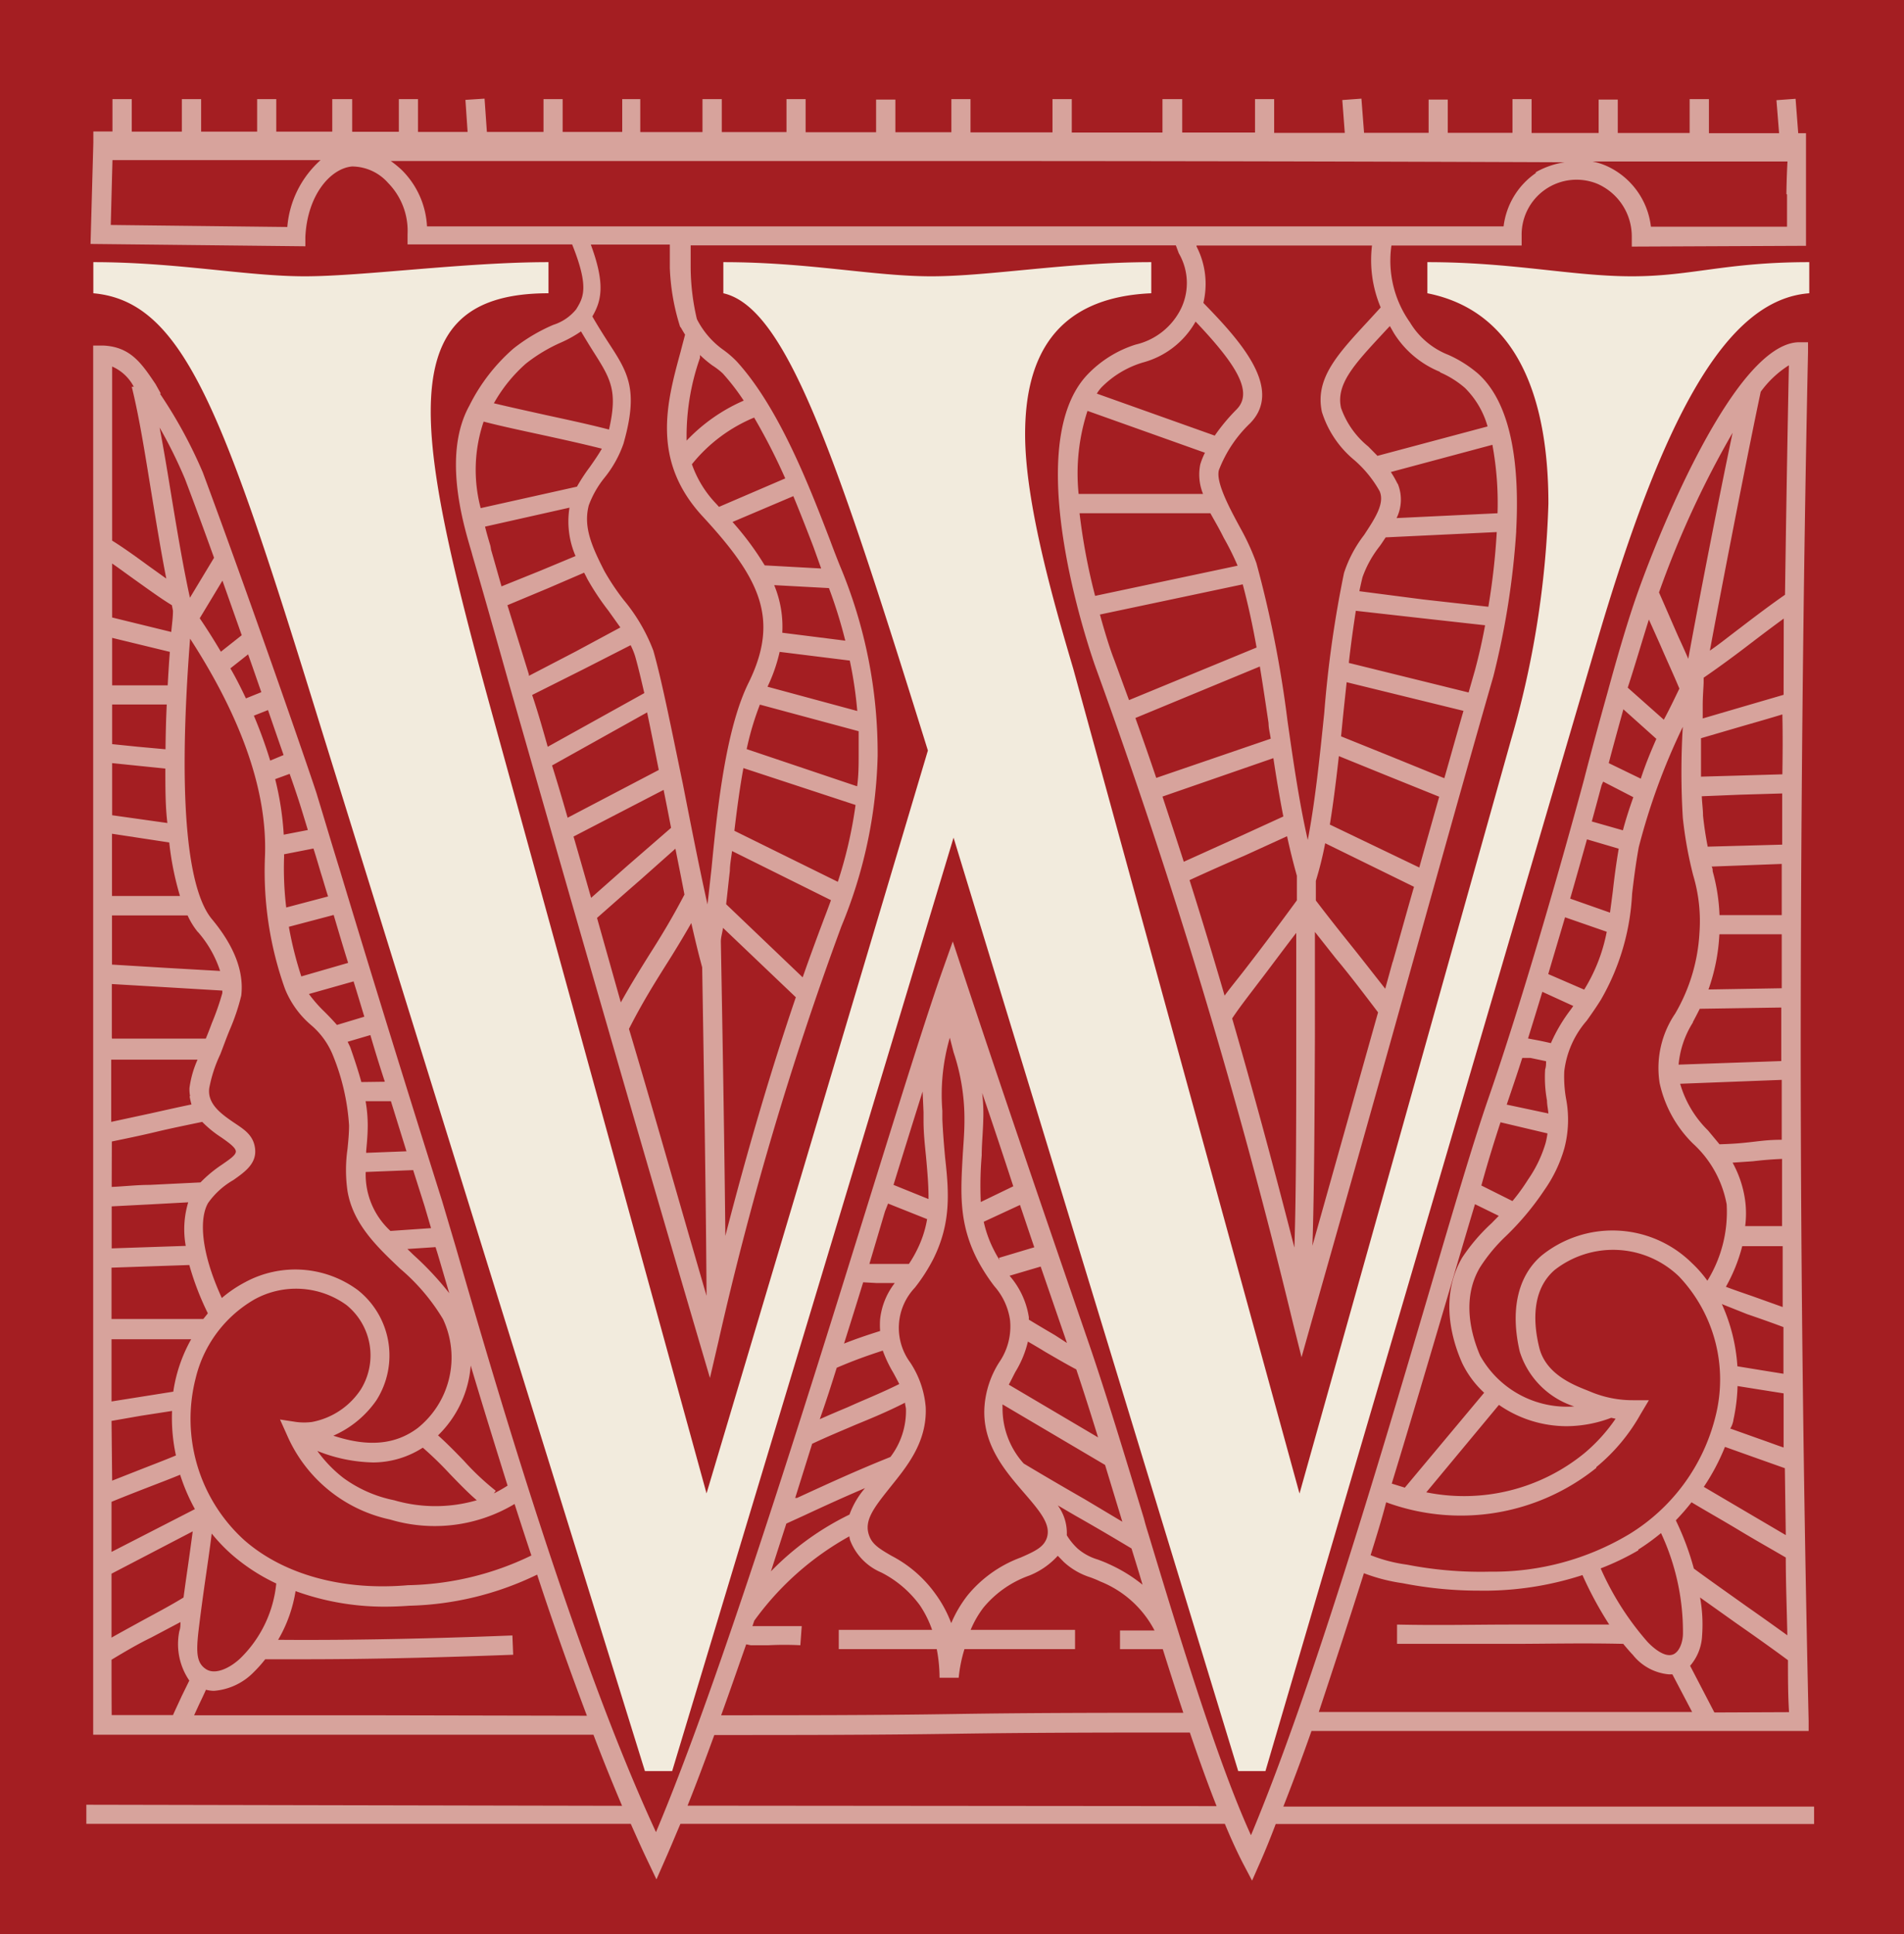 <svg xmlns="http://www.w3.org/2000/svg" viewBox="0 0 122.4 124.31">
  <defs>
    <style>
      .cls-3{fill:#f2ebdd}
    </style>
  </defs>
  <g id="Layer_2" data-name="Layer 2">
    <g id="Layer_1-2" data-name="Layer 1">
      <path fill="#a41e22" d="M0 0h122.4v124.31H0z"/>
      <g opacity=".65">
        <path class="cls-3" d="M116.62 116.12H82.5c.6-1.53 1.21-3.15 1.81-4.86H116.27v-.63c-.32-14.17-.5-28.52-.51-42.66 0-13.8.14-29.9.47-45.34V22h-.66c-1.14.06-2.35 1.05-3.54 2.55-3 3.81-5.8 10.78-6.91 14-.55 1.6-1.21 3.86-1.79 6-.81 2.88-1.47 5.43-1.48 5.48s-3.26 12.19-6.2 20.66c-.93 2.69-2.29 7.3-3.86 12.64-3.18 10.79-7.49 25.38-11.37 34.63-2.07-4.52-4.45-12.26-6.59-19.35-.1-.32-.2-.64-.29-1-1.29-4.25-2.51-8.27-3.59-11.4-3.48-10.11-6-17.52-8.14-24l-.56-1.7-.6 1.69c-1.07 3-2.82 8.63-4.85 15.15-4.07 13.1-9.58 30.82-13.63 40.41C37 106.6 32 89.52 29.31 80.19l-.89-3c-3.34-10.6-5.31-17.09-6.61-21.39-.62-2-1.07-3.54-1.42-4.67 0-.12-4-11.74-7.35-20.76a30.09 30.09 0 00-2.76-5.07h.06l-.34-.61c-.9-1.34-1.61-2.4-3.37-2.48h-.64V111.5h32.16c.6 1.58 1.22 3.11 1.84 4.57L5.55 116v1.23h35c.36.81.71 1.6 1.07 2.35l.58 1.22.54-1.23c.32-.72.65-1.52 1-2.34h35c.39.94.78 1.79 1.15 2.51l.6 1.14.52-1.18c.34-.77.68-1.61 1-2.46h34.61zm-6.41-6.05l-1.56-3a3.18 3.18 0 00.77-1.93 9.69 9.69 0 00-.13-2.46l2.32 1.65c1.16.81 2.32 1.63 3.33 2.38 0 1.11 0 2.23.07 3.34zM99.29 76.48a8.88 8.88 0 001.28-2.69 7.19 7.19 0 00.1-3.2 8.08 8.08 0 01-.11-1.73 6 6 0 011.44-3.25c.3-.42.61-.86.92-1.36a15.06 15.06 0 002-6.8c.11-.93.23-1.9.43-3a41.5 41.5 0 012.83-7.73 48.46 48.46 0 000 5.83 25.63 25.63 0 00.67 3.72 10.25 10.25 0 01.4 3.7 11.5 11.5 0 01-1.56 5.18 6.22 6.22 0 00-1 4.46 7.75 7.75 0 002.14 3.89 7 7 0 012.17 3.91 8.42 8.42 0 01-1.24 4.91 7.71 7.71 0 00-1-1.14 7.26 7.26 0 00-9.68-.46c-1.52 1.32-2 3.51-1.38 6.16a5.41 5.41 0 003.5 3.52 6.39 6.39 0 01-6.05-3.27c-.53-1.23-1.24-3.61 0-5.68a10.72 10.72 0 011.66-2 17.88 17.88 0 002.48-2.97zm3.77-26.24l1.94 1c-.27.76-.5 1.48-.67 2.13l-2-.57c.39-1.42.62-2.3.63-2.33zm1 4.31c-.17 1-.29 1.94-.38 2.75-.06.47-.12.92-.18 1.36l-2.56-.9c.41-1.42.77-2.71 1.08-3.81zm-.77 5.34a11 11 0 01-1.45 3.72l-2.31-1c.37-1.26.74-2.49 1.08-3.65zm-2.15 4.77l-.17.24a10.49 10.49 0 00-1.27 2.15c-.34-.08-.71-.16-1.1-.23l-.37-.07c.31-1 .62-2 .92-3zM98.39 68l1 .21c0 .17 0 .35-.06.53a8.28 8.28 0 00.12 2c0 .28.07.56.09.83L96.86 71c.34-1 .68-2 1-3zm9.35 29.71a14 14 0 001-1.15c.86.52 2 1.16 3.06 1.8s2.13 1.24 3 1.75c0 1.69.07 3.37.1 5-.82-.59-1.7-1.22-2.59-1.84-1.19-.85-2.39-1.69-3.42-2.45a17.67 17.67 0 00-1.15-3.08zm4.73-.41l-2.94-1.73a13.84 13.84 0 001.36-2.57l1.85.66 2 .71.06 4.3zm-3.64-31.61c.14-.26.29-.55.44-.85l5.24-.08v3.44l-6.6.23a6.08 6.08 0 01.92-2.71zm2.6 25.59a11.6 11.6 0 00.27-2.19l1.38.22 1.58.25v3.48c-.48-.16-1-.36-1.55-.55l-1.88-.67c.1-.15.16-.33.2-.51zm3.15-41.51l-2.76.08-2.47.07v-2.47l2.77-.81c.84-.24 1.68-.48 2.46-.72.03 1.32.02 2.6 0 3.88zm-2.72 1.31l2.71-.08v3.29l-4.79.13c-.11-.57-.22-1.23-.3-2 0-.37-.06-.79-.08-1.24zm2.68 4.45v3.29h-4a12.22 12.22 0 00-.44-2.82c0-.09 0-.2-.07-.3zm-4 4.52h4v3.47l-4.71.08a12.4 12.4 0 00.7-3.52zm4 9.36v3.85c-.9 0-1.45.09-2 .15s-1 .11-2 .14l-.74-.89a6.88 6.88 0 01-1.79-3zm-1.84 5.23c.5-.06 1-.11 1.86-.15v4.32h-2.37a6.35 6.35 0 000-1.63 7 7 0 00-.81-2.45zm-.7 5.46h2.6v3.91l-1.9-.68c-.61-.21-1.22-.42-1.75-.62A10.68 10.68 0 00112 80.1zm.32 4.37c.85.29 1.69.59 2.33.83v3l-1.37-.22-1.59-.26a11.47 11.47 0 00-1-4zm2.34-39.81l-2.81.82-2.39.7v-.85c0-.59.05-1.09.06-1.47v-.3c.92-.63 2-1.42 3-2.19.72-.55 1.46-1.11 2.15-1.61zM96.36 90.3a7.64 7.64 0 004.34 1.37 8.19 8.19 0 002.88-.54l.28.06a10.93 10.93 0 01-2 2.21 12.23 12.23 0 01-10.17 2.52zm6.26 4a12 12 0 002.85-3.41L106 90h-1a7 7 0 01-2.74-.54l-.22-.09c-.94-.37-2.7-1.07-3.1-2.8-.37-1.54-.49-3.65 1-4.94a6.1 6.1 0 018 .42 9.62 9.62 0 012.34 9 12.34 12.34 0 01-5.56 7.57 17 17 0 01-8.92 2.4 24.71 24.71 0 01-5.35-.45 9.82 9.82 0 01-2.34-.61c.35-1.13.71-2.27 1-3.4a13.9 13.9 0 0013.51-2.21zm2.7 5.3a13.94 13.94 0 001.46-1.06 15 15 0 011.41 6.45c0 .51-.2 1.15-.61 1.34-.6.27-1.44-.55-1.68-.81a18.42 18.42 0 01-3-4.71 16.62 16.62 0 002.42-1.16zM115 23.48c-.1 4.89-.18 9.84-.25 14.75-.91.63-1.93 1.4-2.92 2.16-.64.48-1.28 1-1.91 1.43.9-4.85 2.54-13.22 3.27-16.64a6.57 6.57 0 011.81-1.7zm-6.44 18.93q-.31-.72-.66-1.47c-.44-1-.87-2-1.25-2.86a61.63 61.63 0 014.73-10.26c-.92 4.38-2.19 10.9-2.86 14.59zM106 39.82l.73 1.63c.43 1 .86 1.92 1.23 2.81-.25.51-.58 1.22-1 2l-2.32-2.06c.49-1.5.95-3.09 1.36-4.38zm.48 7.67c-.36.82-.72 1.69-1 2.56l-2.06-1c.23-.89.57-2.12.94-3.46zm-10 24.65l3 .71a5.18 5.18 0 01-.12.62 8.17 8.17 0 01-1.13 2.35 12.75 12.75 0 01-1 1.38l-2-1c.43-1.56.86-2.93 1.23-4.06zm-3.55 11.64c.68-2.3 1.31-4.45 1.89-6.38l1.53.75-.47.48a12 12 0 00-1.88 2.2c-1.48 2.54-.65 5.34 0 6.79a6.29 6.29 0 001.41 1.9l-5.1 6.1-.84-.26c1.24-4.06 2.41-8.03 3.46-11.58zm-5.25 17.34a11.42 11.42 0 002.48.64 25.38 25.38 0 005 .48h.57a20.45 20.45 0 006-1 23.63 23.63 0 001.72 3.18h-6.28c-2.28 0-4.63.06-7.36 0v1.24H97.2c2.22 0 4.51-.06 7.15 0 .2.24.4.48.62.71a3.34 3.34 0 002.31 1.25h.23l1.27 2.42h-24c.95-2.87 1.94-5.88 2.9-8.92zm-72.22 5.46c-.64.61-1.6 1.1-2.21.71s-.64-1.06-.5-2.36c.13-1.11.31-2.43.5-3.74.13-.9.26-1.79.36-2.62a11 11 0 001.29 1.35 12.35 12.35 0 002.86 1.86 7.78 7.78 0 01-2.3 4.8zm3.75-55.11c.17.53.36 1.16.58 1.88l-1.55.3a19.23 19.23 0 00-.55-3.57l.93-.34c.38 1.07.58 1.71.59 1.73zm1.42 4.65c.15.47.3 1 .46 1.5l-2.69.71a21.08 21.08 0 01-.14-3.17 2.09 2.09 0 000-.25l1.89-.37c.15.46.31 1.01.48 1.58zm7.49 24.42c.24.8.49 1.67.76 2.58a19.82 19.82 0 00-2.3-2.46l-.39-.38 1.81-.12zm-.94 12.51a22.29 22.29 0 011.74 1.69c.58.6 1.18 1.22 1.73 1.69a9.5 9.5 0 01-5.31 0A8.32 8.32 0 0122.08 95a8.41 8.41 0 01-1.68-1.74A10.08 10.08 0 0024 94a5.92 5.92 0 003.18-.95zm2.63.83c-.55-.57-1.12-1.15-1.65-1.62a7 7 0 002.1-4.49c.72 2.42 1.52 5 2.37 7.72a8.88 8.88 0 01-.88.5l.12-.17a16.75 16.75 0 01-2.06-1.94zm-4.07-12.32a13 13 0 012.74 3.23 5.81 5.81 0 01-1.63 7c-1.43 1.07-3.18 1.23-5.42.49A6.55 6.55 0 0024.2 90a5.36 5.36 0 00-1.2-7.08 6.77 6.77 0 00-7.27-.49 8.06 8.06 0 00-1.47 1c-1.43-3.12-1.42-5.19-.88-6.11A5.08 5.08 0 0115 75.85c.74-.52 1.5-1.06 1.4-2s-.79-1.3-1.46-1.76-1.39-1-1.49-1.77a1.5 1.5 0 010-.37 8.86 8.86 0 01.71-2.18c.17-.43.37-1 .61-1.58a13.63 13.63 0 00.74-2.2c.18-1.54-.44-3.18-1.91-4.94-1.17-1.44-2.33-5.75-1.38-18 3.36 5.19 5 9.92 4.81 14.09a22.47 22.47 0 001.29 8.42A6 6 0 0020 65.89a5 5 0 011.38 1.89 14.29 14.29 0 011.06 4.56c0 .5-.05 1-.1 1.51a9.46 9.46 0 000 2.71c.36 2.12 1.9 3.58 3.4 5zm-15.1-33.4L8.88 48l-1.67-.17v-2.55h3.51c-.05 1.02-.07 1.97-.08 2.88zm.14-4.11H7.21V41l3.71.9c-.06.73-.1 1.45-.14 2.15zm-3.57 5l1.56.16 1.86.19c0 1.27 0 2.44.13 3.5l-3.55-.5zm5.51 10.85a7.16 7.16 0 011.43 2.51l-3.49-.2L7.2 62v-3.16h4.86a4.92 4.92 0 00.66 1.07zm-5.53 6.79v-3.44l3.4.2 3.7.22a.91.91 0 010 .17 17 17 0 01-.67 1.92c-.14.38-.27.71-.39 1H7.2zm5 3.77a4.12 4.12 0 00.12.53c-.83.17-1.71.37-2.61.57l-2.55.55v-4h5.55a6.53 6.53 0 00-.52 1.83 2.45 2.45 0 00.04.52zm-5 2.91C8.06 73.19 9 73 10 72.76s2.09-.46 3-.65a7.12 7.12 0 001.23 1c.44.31.9.63.93.88s-.41.53-.88.86A8.43 8.43 0 0012.89 76l-3.26.16c-.84 0-1.68.1-2.45.13zm4.76 6.71l-4.77.16v-2.7l2.52-.13 2.4-.13a6 6 0 00-.16 2.8zM7.17 91.33L9.06 91l2-.31a11.45 11.45 0 00.25 2.86c-.69.29-1.48.59-2.27.9l-1.83.72zm0 5.2c.68-.28 1.47-.59 2.27-.9s1.49-.57 2.14-.84a12.31 12.31 0 00.95 2.21l-5.36 2.75zm4.22-8.27a9.68 9.68 0 00-.25 1.19l-2.27.36-1.7.27v-4h5.12a9.81 9.81 0 00-.9 2.18zm1.68-3.48h-5.9v-3.3l5-.17a17.9 17.9 0 001.19 3.1c-.08.12-.19.24-.29.37zm10.43-14h1.63l1 3.22-2.59.1v-.12c.05-.53.1-1.08.1-1.64a9.07 9.07 0 00-.14-1.57zm-.27-1.23c-.21-.76-.45-1.48-.69-2.17-.05-.15-.13-.28-.19-.42l1.46-.43c.29 1 .6 2 .93 3zm-1.57-3.67c-.26-.3-.53-.58-.8-.85a8.7 8.7 0 01-1-1.14l2.87-.81c.22.71.45 1.47.69 2.27zm-2.29-3.12a23.26 23.26 0 01-.8-3.19l2.88-.76c.28.94.59 2 .93 3.08zm-2-13.87A29.93 29.93 0 0016.32 46l.91-.36c.37 1.08.71 2.06 1 2.89zm-1.56-4c-.3-.63-.62-1.28-1-1.93l1.14-.9c.3.84.58 1.66.85 2.43zm-1.61-3c-.42-.71-.87-1.43-1.36-2.15l1.46-2.42 1.24 3.51zm-3.08-2.65c0 .47-.07.92-.11 1.38l-3.8-.93v-3.47c.49.34 1 .72 1.55 1.11.8.57 1.61 1.16 2.29 1.57.02.1.05.25.07.36zm-.24 14.91a18.93 18.93 0 00.69 3.44H7.2v-4zm-3.71 47l5.22-2.72c-.11.82-.23 1.7-.36 2.59-.08.56-.16 1.12-.23 1.66-.81.5-1.76 1-2.68 1.5-.65.36-1.32.72-1.95 1.08zM15.71 99a10.52 10.52 0 01-3.13-10.42 8 8 0 013.78-5.06 5.53 5.53 0 015.91.36 4.16 4.16 0 01.93 5.42 4.82 4.82 0 01-3.15 2.1 4 4 0 01-1 0L18 91.24l.45 1a9.36 9.36 0 006.63 5.43 10 10 0 008-1c.35 1.09.71 2.2 1.08 3.31a18.94 18.94 0 01-7.93 1.91c-4.23.37-8.02-.7-10.52-2.89zm12-20.06l-2.61.18a4.92 4.92 0 01-1.59-3.79l3.05-.12.73 2.3zM11.89 30.78c.62 1.63 1.25 3.35 1.87 5.07l-1.55 2.57c-.44-2-.82-4.29-1.19-6.53-.24-1.48-.49-3-.76-4.41a30.82 30.82 0 011.63 3.3zM8.6 24.86h-.13C9 27 9.39 29.61 9.8 32.09c.28 1.71.57 3.46.89 5.1l-1.2-.86c-.79-.58-1.6-1.16-2.28-1.58V23.56a2.85 2.85 0 011.39 1.3zm-1.43 81.82c.78-.47 1.67-1 2.54-1.42l1.89-1c0 .2 0 .39-.07.58a4.15 4.15 0 00.64 3.18l-.49 1c-.2.44-.41.88-.56 1.22H7.18c-.01-1.24-.01-2.38-.01-3.56zm16.22 3.57H12.48l.32-.7c.16-.33.31-.65.44-.94a2.24 2.24 0 00.51.07 4 4 0 002.56-1.2 8.28 8.28 0 00.74-.83h2.59c5.19 0 10.44-.18 13.35-.29l-.05-1.24c-3.23.13-9.36.33-15.06.28a9 9 0 001.12-3.13 16.77 16.77 0 005.69 1q.8 0 1.62-.06a19.85 19.85 0 008.22-2c1 3.06 2.09 6.13 3.2 9.07zm33.7-32.89l2.51 1a7 7 0 01-.66 2 7.62 7.62 0 01-.51.88h-2.54l1-3.37zm15.65 22.17c.24.77.48 1.55.71 2.33a9.82 9.82 0 00-2.17-1.33c-.23-.11-.47-.2-.71-.29a3.5 3.5 0 01-1.29-.7 4 4 0 01-.7-.86 3 3 0 00-.58-1.92l1.13.66c1.22.69 2.41 1.39 3.61 2.11zm-6.92-3.59c1.1 1.27 1.76 2.08 1.47 2.93-.21.57-.71.82-1.67 1.24a8 8 0 00-3.41 2.42 7.89 7.89 0 00-1.06 1.8 7.8 7.8 0 00-1-1.86 8 8 0 00-2.84-2.47c-.83-.48-1.27-.76-1.46-1.37-.29-.92.33-1.72 1.35-3s2.41-2.88 2.31-5.18a6.08 6.08 0 00-1-2.88 3.75 3.75 0 01.3-4.8 11.3 11.3 0 001.2-1.87c1.13-2.29 1-4.23.75-6.47-.07-.76-.14-1.57-.18-2.48v-.55a13.09 13.09 0 01.48-4.7l.24.93A13.51 13.51 0 0162 72c0 .82-.07 1.56-.11 2.25-.14 2.45-.25 4.38.93 6.7a11.9 11.9 0 001.11 1.73 4.18 4.18 0 011 2.16 4.06 4.06 0 01-.7 2.73 6.12 6.12 0 00-.94 2.81c-.18 2.43 1.33 4.17 2.53 5.56zm-.54-7.77a6.62 6.62 0 00.8-1.94c.36.21.74.43 1.11.66.69.4 1.37.8 2 1.13.45 1.34.92 2.81 1.4 4.37L64.85 89c.15-.27.28-.55.43-.83zm2.54-2.35c-.58-.34-1.14-.67-1.68-1v-.16A5.28 5.28 0 0064.9 82l2-.59 1.69 4.91zM64.26 81c-.12-.2-.24-.4-.36-.64a7.51 7.51 0 01-.66-1.83l2.33-1.08c.3.88.6 1.79.92 2.72l-2.27.68zm-1.21-3.74a23.26 23.26 0 01.06-3c0-.7.08-1.46.1-2.29a11.51 11.51 0 00-.07-1.72 468.1 468.1 0 012 6zm-3.68-5.79v.55c0 .93.11 1.76.18 2.54s.15 1.73.14 2.51l-2.25-.91c.66-2.14 1.29-4.16 1.87-6 .02.44.04.84.06 1.33zm-3 11h1.15a4.58 4.58 0 00-.94 2.31 5.08 5.08 0 000 .77c-.88.28-1.54.5-2.32.81.42-1.33.83-2.64 1.23-3.94zm-2.62 5.46c1.2-.51 1.91-.76 3-1.12a8.25 8.25 0 00.68 1.43c.13.24.26.48.38.72-1.25.62-2.24 1-3.27 1.47-.57.24-1.17.49-1.84.79.4-1.13.75-2.22 1.09-3.31zm-1.54 4.87c1.09-.51 2-.88 2.81-1.23 1-.41 2-.82 3.16-1.41 0 .13.05.26.06.41a4.87 4.87 0 01-1 3.08c-2.13.85-4 1.71-6 2.63h-.12zm-1.66 5.13l1.16-.53c1.31-.61 2.58-1.19 3.9-1.75a5.4 5.4 0 00-1 1.7 18.07 18.07 0 00-5.05 3.65zm-2.29 7.82h1.14a19.84 19.84 0 012.05 0l.09-1.23h-3.17l.12-.35a18.73 18.73 0 016.11-5.42 1.84 1.84 0 00.05.25 3.67 3.67 0 002 2.07 7 7 0 012.49 2.12 6.77 6.77 0 01.78 1.57h-6V106h6.3a9.81 9.81 0 01.18 1.84h1.23A9.18 9.18 0 0162 106h7.11v-1.24H62.4a6.43 6.43 0 01.83-1.44 6.76 6.76 0 012.94-2.05A4.94 4.94 0 0068 100l.38.39a4.54 4.54 0 001.73 1c.21.08.42.16.62.26a6.75 6.75 0 013.49 3.15H72v1.2h2.75c.44 1.4.88 2.77 1.32 4.09-4.74 0-9.72 0-14.71.08s-10.16.08-15 .08c.53-1.46 1.06-3 1.61-4.56zm21.48-9.38c-1.31-.75-2.61-1.51-3.93-2.3a5.27 5.27 0 01-1.36-3.6 1.38 1.38 0 010-.2l6.59 3.89 1.11 3.65zM44.2 116.06c.56-1.4 1.13-2.92 1.72-4.54 5 0 10.2 0 15.45-.08s10.25-.08 15.12-.08c.58 1.7 1.15 3.3 1.72 4.73z"/>
        <path class="cls-3" d="M19.63 15.83v-.59c.12-2.68 1.6-4.41 3-4.54a3.11 3.11 0 012.32 1.06 4.4 4.4 0 011.25 3.3v.65h10.58c1.11 2.76.72 3.42.26 4.17a3.1 3.1 0 01-1.47 1A11.22 11.22 0 0033 22.41a11.9 11.9 0 00-2.83 3.67c-1.72 3.12-.42 7.51.14 9.39l.07.26c.51 1.74 1.28 4.44 2.28 8 2.59 9.05 6.91 24.19 12.32 42.6l.66 2.24.53-2.28a212.17 212.17 0 017.85-26.56l.07-.19a30.44 30.44 0 002.33-10.94 31.11 31.11 0 00-2.41-12.2c-.2-.49-.42-1.06-.65-1.68-1.3-3.38-3.26-8.49-6-11.49a6.33 6.33 0 00-.83-.72 5.44 5.44 0 01-1.73-2 14.76 14.76 0 01-.4-3.31v-1.43h31.19l.19.51a3.79 3.79 0 01.15 3.54A4.34 4.34 0 0173 22.15a7.33 7.33 0 00-3.16 2c-4.43 4.86.56 18.66.61 18.79A393.91 393.91 0 0183.11 85l.56 2.24.63-2.24q3.49-12.28 6.42-22.79c1.89-6.75 3.63-13 5.28-18.73a51.75 51.75 0 001.47-9.31v-.07c.21-3.97-.22-8.1-2.47-10.1a7.82 7.82 0 00-1.89-1.19 5 5 0 01-2.47-2.09 6.85 6.85 0 01-1.19-4.94h8.37v-.63a3.53 3.53 0 014.88-3.33 3.69 3.69 0 012.2 3.41v.62l11.2-.05v-.64-2.63-3.97h-.5l-.17-2.21-1.23.09.17 2.12h-4.51V6.37h-1.24v2.18H104V6.4h-1.23v2.15h-4.31V6.37h-1.23v2.17h-4.16V6.4h-1.23v2.14h-4.15l-.17-2.2-1.23.09.16 2.11h-4.54V6.37h-1.23v2.15H76V6.37h-1.27v2.15H68.9V6.37h-1.24v2.14h-5.27V6.37h-1.23V8.5h-3.6V6.4h-1.24v2.1h-4.53V6.37h-1.23v2.12H46.4V6.37h-1.24v2.12h-4V6.37H40v2.11h-3.83V6.37h-1.23v2.11H31.3l-.15-2.14-1.23.08.14 2.06h-3.19V6.37h-1.23v2.1h-3v-2.1h-1.28v2.09h-3.6V6.37h-1.23v2.09h-3.6V6.37h-1.24v2.09H8.47V6.37H7.23v2.08H6v.74l-.18 6.49zm-1.16-1.24l-11.35-.13.11-4.17h13.38a6.46 6.46 0 00-2.14 4.3zm15.34 8.78A10.37 10.37 0 0136.1 22a7.82 7.82 0 001.25-.7c.29.49.56.93.8 1.31 1.12 1.76 1.57 2.51 1 5-1.18-.31-2.62-.62-4-.92-1.17-.26-2.36-.52-3.4-.77a9.75 9.75 0 012.06-2.55zm-2.72 3.73c1.12.29 2.44.57 3.73.85s2.73.6 3.87.89c-.21.37-.48.76-.76 1.16a11.74 11.74 0 00-.84 1.28l-6.19 1.38a9.66 9.66 0 01.19-5.56zm.44 8c-.1-.34-.23-.77-.35-1.25l5.43-1.22a5.6 5.6 0 00.39 3.11l-2.28.95-2.48 1c-.26-.91-.48-1.7-.67-2.35zm1.09 3.8l2.61-1.09 2.32-1c.07.13.14.26.2.39a16.48 16.48 0 001.36 2.05l.77 1.08L37 41.88l-3 1.56v-.09zm17.5 3l4.51.56a26.44 26.44 0 01.48 3.24l-5.77-1.56a10.53 10.53 0 00.78-2.24zm-1.27 3.39L55.2 47v1.54c0 .54 0 1.32-.1 2L48 48.15a18.45 18.45 0 01.85-2.86zm-1.06 4.08L55 51.74a28.12 28.12 0 01-1.14 4.94l-6.65-3.28c.16-1.35.34-2.72.58-4.03zm-1.45 11.15c0-.28.1-.58.14-.88l4.68 4.46c-1.56 4.58-3.08 9.71-4.53 15.34-.06-5.99-.19-13.53-.29-18.92zM44 57.5c-.81 1.55-1.54 2.74-2.26 3.87-.58.93-1.18 1.89-1.83 3.06L38.38 59c1-.88 1.89-1.67 2.79-2.45l2.25-2c.2 1.02.4 1.99.58 2.95zm-3.67-1.85L38 57.71c-.39-1.37-.76-2.67-1.13-3.94l5.79-3c.16.79.32 1.61.48 2.44zm-3.84-3.09q-.5-1.76-1-3.36l6.11-3.41c.24 1.14.49 2.4.75 3.7zM35.21 48c-.33-1.18-.65-2.29-1-3.33L37.54 43l3-1.53a4.62 4.62 0 01.29.71c.19.66.38 1.47.59 2.37zm5.22 18.14c.85-1.67 1.62-2.9 2.36-4.08a67.3 67.3 0 001.65-2.73c.17.74.34 1.47.52 2.17l.18.68c.11 6.54.25 15.37.28 21.11-1.8-6.17-3.42-11.92-4.99-17.17zm12.47-6.89c-.43 1.14-.87 2.34-1.3 3.57l-4.92-4.7c.08-.68.15-1.39.24-2.15 0-.41.09-.84.14-1.27l6.36 3.16q-.24.66-.45 1.2zm1.44-18.07l-4.05-.51a7 7 0 00-.52-3.06l3.52.19a30.77 30.77 0 011.05 3.38zm-1.55-4.64l-3.63-.2a18.75 18.75 0 00-2.07-2.79L51 31.89c.48 1.16.91 2.27 1.28 3.23zm-6.74-4.15a7 7 0 01-1.57-2.55 10.09 10.09 0 014-3 38.78 38.78 0 012 3.91l-4.26 1.83zm.41-8.39a14.44 14.44 0 011.35 1.75 11.25 11.25 0 00-3.67 2.57A15.14 15.14 0 0145 23v-.18a7.31 7.31 0 00.81.68 4.42 4.42 0 01.65.5zm-2.72-3q.15.27.3.51c-.09.35-.19.71-.28 1.07-.9 3.29-1.91 7 1.39 10.59 3.64 3.94 5 6.54 3 10.66-1.43 2.85-2 7.68-2.41 12-.09.79-.17 1.57-.26 2.3-.57-2.56-1.1-5.29-1.59-7.78-.7-3.35-1.32-6.52-1.89-8.53a11.38 11.38 0 00-1.9-3.25 15.19 15.19 0 01-1.25-1.87c-.81-1.59-1.36-2.83-1-4.22a6.31 6.31 0 011-1.76 7.3 7.3 0 001.23-2.2c1-3.51.28-4.59-1-6.55-.3-.47-.64-1-1-1.63.58-1 .85-2.06-.1-4.62h5.08v1.49a14.16 14.16 0 00.68 3.85zm29.73 2.3a5.53 5.53 0 003.39-2.63c2.55 2.69 3.75 4.51 2.64 5.64A12.4 12.4 0 0078.09 28l-7.58-2.7a2.66 2.66 0 01.28-.38 6.23 6.23 0 012.68-1.62zm5.2 11.27a17.21 17.21 0 01.89 1.79L70.4 38.3a39.22 39.22 0 01-1-5.31h8.41c.29.52.58 1.01.86 1.58zm-8.76-8.16l7.55 2.69a4.69 4.69 0 00-.3.75 3.3 3.3 0 00.18 1.9h-8a13 13 0 01.57-5.34zm.8 13.09l9.18-1.94c.34 1.28.64 2.64.89 4.06L72.58 45c-.32-.86-.63-1.72-.94-2.56-.24-.6-.58-1.66-.93-2.94zm16.45-.24l4.18.47 4.13.46a35.55 35.55 0 01-.66 2.92l-.4 1.4-7.7-1.9c.13-1.18.29-2.31.45-3.35zm-.59 4.59l7.51 1.84c-.41 1.42-.81 2.86-1.23 4.33l-3.39-1.38-3.25-1.31c.05-.47.09-.94.14-1.4.07-.7.15-1.4.22-2.08zm-.5 4.75L89 49.79l3.52 1.42c-.42 1.49-.85 3-1.28 4.55L85.49 53c.23-1.41.41-2.89.58-4.4zm-5.15 14.54c.71-.92 1.5-2 2.41-3.18v6.65c0 4.81 0 10.1-.12 13.58q-2-7.81-4-14.73c.49-.74 1.06-1.46 1.71-2.32zm-2.2.84q-1.12-3.84-2.25-7.41C77.71 56 78.86 55.49 80 55l2.74-1.25c.19.88.4 1.72.63 2.54v1.58c-1.38 1.89-2.46 3.31-3.42 4.55-.45.58-.84 1.05-1.23 1.58zm5.81 2.64V59.9l1.35 1.71c.84 1 1.67 2.09 2.71 3.46l-4.22 15c.12-3.52.14-8.72.16-13.45zm-5-12.78l-3.43 1.55c-.46-1.43-.92-2.83-1.37-4.19l7.13-2.47c.19 1.27.4 2.52.64 3.75zM74.33 50c-.44-1.31-.89-2.59-1.34-3.85l8-3.31c.2 1.21.38 2.43.56 3.64 0 .32.09.65.14 1zm15.2 11.81l-.48 1.74c-.79-1-1.47-1.88-2.16-2.74s-1.44-1.8-2.3-2.93v-1.26a22.53 22.53 0 00.6-2.42L90.9 57c-.45 1.56-.9 3.19-1.37 4.84zM95.68 39l-4.2-.47-4.09-.53c.06-.31.13-.61.2-.9a7 7 0 011.11-2c.13-.18.25-.37.38-.56l7.14-.34a44.19 44.19 0 01-.54 4.8zm-5.83-7.89a6.41 6.41 0 00-.44-.77l6.53-1.75a20.65 20.65 0 01.33 4.4l-6.49.31a2.69 2.69 0 00.07-2.22zm2.72-7.18a6.16 6.16 0 011.6 1 5.63 5.63 0 011.46 2.48l-7.08 1.89-.59-.6a5.57 5.57 0 01-1.75-2.48c-.34-1.52.86-2.81 2.67-4.76.15-.16.31-.34.47-.5l.25.44a6.25 6.25 0 002.97 2.5zm-3.82-4.16l-.77.84c-2 2.16-3.46 3.72-3 5.87a6.55 6.55 0 002.08 3.09 7.47 7.47 0 011.63 2c.35.79-.32 1.78-1 2.82a8.1 8.1 0 00-1.29 2.44 72.63 72.63 0 00-1.27 9c-.29 2.83-.59 5.74-1.06 8.16-.55-2.41-.93-5.06-1.3-7.64a72.51 72.51 0 00-2-10.15 15 15 0 00-1-2.2c-.69-1.27-1.63-3-1.41-3.79a8.25 8.25 0 012-3c2.19-2.23-.69-5.37-3-7.74a5.26 5.26 0 00-.44-3.63v-.06H88.2a7.83 7.83 0 00.55 3.96zm10-8.66a4.87 4.87 0 00-2.09 3.44H27.45a5.49 5.49 0 00-1.61-3.61 6.23 6.23 0 00-.72-.59h35.84q19.8 0 39.61.08a5.45 5.45 0 00-1.86.65zm16.13 1.39v2.07h-8.75a4.9 4.9 0 00-2.91-3.93 4.51 4.51 0 00-.84-.26h12.53c-.04.72-.06 1.41-.07 2.09z"/>
      </g>
      <path class="cls-3" d="M20.64 46.8C14.4 26.59 11.87 19.38 6 18.85v-2c5.37 0 9.86.91 13.59.91s10.3-.91 15.67-.91v2c-5.48 0-7.57 2.5-7.57 7.61 0 4.33 1.54 10.63 3.73 18.63l14 50.9 14.23-47.75c-5.92-19-9.09-28.47-13.15-29.39v-2c5.48 0 9.65.91 13.37.91s8.77-.91 14.14-.91v2c-6.25.27-8.11 4.2-8.11 9.06 0 4.46 1.86 10.89 3.1 15.09l14.54 53 13.59-48.42a60.66 60.66 0 002.41-15.21c0-6.56-1.86-12.34-7.78-13.52v-2c5.48 0 9.31.91 13.15.91s6-.91 11.4-.91v2c-5.37.4-9.43 8-13.7 22.57l-21.26 72.42H79.6l-18.3-60-18.09 60h-1.75z"/>
    </g>
  </g>
</svg>